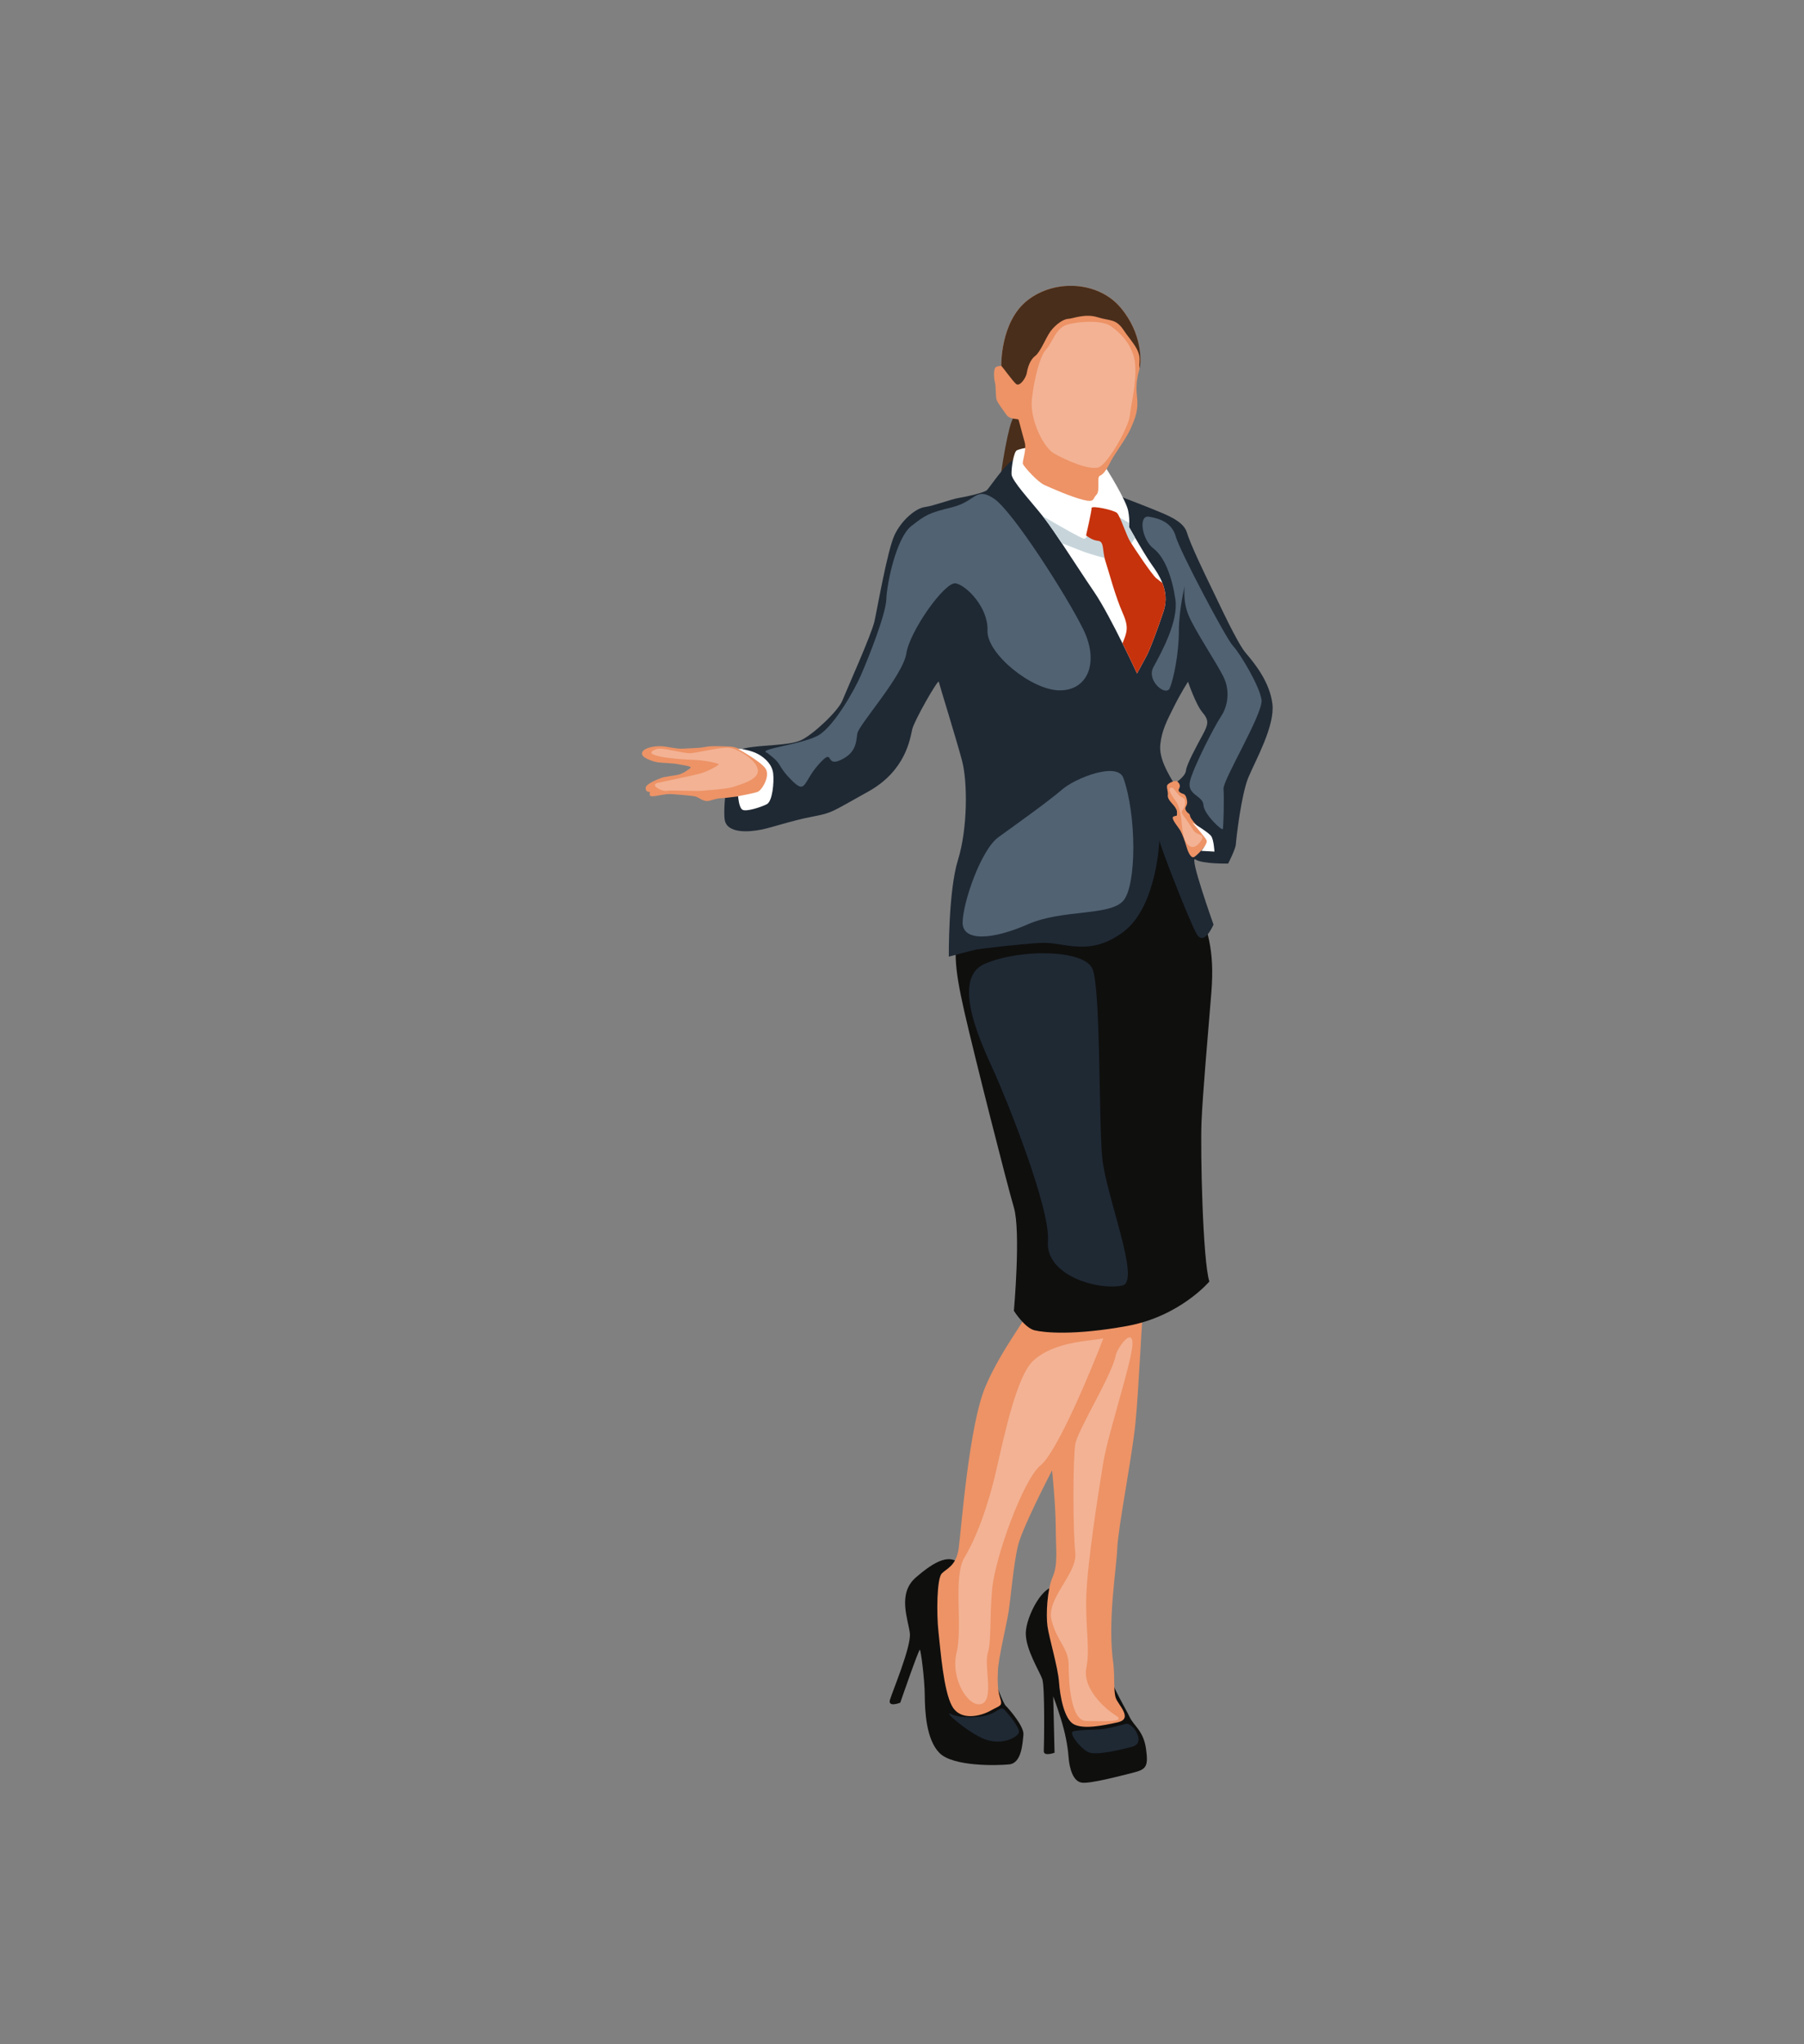 <?xml version="1.0" encoding="utf-8"?>
<!-- Generator: Adobe Illustrator 17.0.0, SVG Export Plug-In . SVG Version: 6.00 Build 0)  -->
<!DOCTYPE svg PUBLIC "-//W3C//DTD SVG 1.1//EN" "http://www.w3.org/Graphics/SVG/1.1/DTD/svg11.dtd">
<svg version="1.1" id="Layer_1" xmlns="http://www.w3.org/2000/svg" xmlns:xlink="http://www.w3.org/1999/xlink" x="0px" y="0px"
	 width="355px" height="402px" viewBox="0 0 355 402" enable-background="new 0 0 355 402" xml:space="preserve">
<rect x="0" y="0" width="355" height="402" fill="#808080" stroke="none"/>
<g>
	<path fill="#0F0F0E" d="M218.114,328.868c0.958,3.28,3.367,7.082,4.179,8.824c0.813,1.741,2.728,2.699,3.222,6.24
		c0.493,3.541,0.058,4.063-2.612,4.731c-2.67,0.668-8.272,2.148-9.985,1.945c-1.712-0.203-2.467-2.699-2.641-5.021
		c-0.174-2.322-0.668-4.76-1.48-7.43c-0.813-2.67-1.539-4.528-1.539-4.528l0.261,11.087c0,0-2.177,0.813-2.118-0.348
		c0.058-1.161,0.232-12.568-0.29-14.106c-0.522-1.538-3.309-5.863-3.251-9.114c0.058-3.251,3.57-10.1,6.299-8.91
		C210.887,313.427,218.114,328.868,218.114,328.868z"/>
	<path fill="#0F0F0E" d="M195.185,329.013c0.871,2.351,2.206,5.979,2.757,6.501c0.551,0.522,3.628,4.034,3.454,5.66
		c-0.174,1.625-0.319,5.573-2.786,5.834c-2.467,0.261-11.088,0.435-13.729-2.235c-2.642-2.67-2.874-8.214-2.903-11.407
		c-0.029-3.193-0.755-8.737-0.958-8.911c-0.203-0.174-3.86,10.42-3.86,10.42s-2.467,0.987-2.032-0.551
		c0.436-1.538,4.209-10.449,3.918-13.09c-0.29-2.641-2.525-7.778,1.161-10.971c3.686-3.192,6.995-5.108,9.114-2.119
		C191.44,311.134,195.185,329.013,195.185,329.013z"/>
	<path fill="#492E1B" d="M196.483,98.209c-0.022-2.844,1.619-12.829,2.569-15.267c0.95-2.438,3.156-6.85,4.549-3.541
		c1.393,3.309,3.489,7.322,1.396,12.194c-2.093,4.872-2.964,5.535-4.995,6.916C197.971,99.892,196.483,98.209,196.483,98.209z"/>
	<path fill="#ED9366" d="M196.374,328.694c-0.023,0.969-0.174,3.396,0.407,5.166c0.58,1.771,0.087,1.48-1.799,2.554
		c-1.887,1.074-5.95,2.177-7.634-0.871c-1.684-3.047-2.264-10.971-2.67-14.599c-0.407-3.628-0.319-10.449,0.638-11.465
		c0.958-1.016,2.844-1.451,3.338-4.963c0.494-3.512,2.003-24.265,5.312-31.927c3.309-7.662,8.359-13.467,8.882-15.847
		c0.522-2.38,22.755-7.546,22.233-1.335c-0.522,6.211-0.987,17.705-1.626,24.323c-0.638,6.618-3.425,20.608-3.599,24.845
		c-0.174,4.238-1.974,14.454-0.755,22.697c0.29,2.728,0,5.311,0.465,6.676c0.464,1.364,3.512,4.092,0.377,4.789
		c-3.135,0.697-6.676,1.364-8.592,0.406c-1.915-0.958-2.757-5.486-2.96-8.359c-0.203-2.874-1.945-8.649-2.264-10.942
		c-0.319-2.293-0.058-7.227,1.016-9.694c1.074-2.467,0.639-5.108,0.61-9.781c-0.029-4.673-0.726-11.174-0.726-11.174
		s-5.834,11.174-6.705,14.803c-0.871,3.628-1.422,10.217-1.828,12.887C198.087,319.551,196.432,326.222,196.374,328.694z"/>
	<path fill="#0F0F0E" d="M237.986,252.04c0,0-5.766,6.85-16.176,8.746c-10.41,1.896-16.292,1.316-18.227,0.852
		c-1.935-0.465-4.064-3.831-4.064-3.831s1.393-15.596,0-20.317c-1.394-4.721-7.74-29.721-9.753-38.545
		c-2.012-8.823-2.322-13.081-0.542-17.725c1.78-4.644,32.121-20.433,34.984-20.588c2.864-0.155,8.592,8.978,10.991,15.635
		c2.399,6.656,3.87,10.371,3.174,18.963c-0.697,8.592-1.703,19.892-1.935,25.464C236.206,226.266,236.671,247.938,237.986,252.04z"
		/>
	<path fill="#1F2934" d="M250.389,138.437c-0.522-4.296-3.481-7.954-5.224-9.985c-1.741-2.031-5.282-9.809-6.734-12.769
		c-1.45-2.962-4.179-8.651-4.876-10.973c-0.695-2.32-4.236-3.542-6.732-4.585c-2.498-1.046-7.083-2.614-10.16-4.239
		c-3.075-1.625-15.325-5.688-16.832-5.57c-1.51,0.115-5.109,5.631-5.631,6.095c-0.524,0.464-3.717,1.219-5.458,1.507
		c-1.74,0.291-4.933,1.568-6.734,1.801c-1.798,0.233-4.585,2.553-5.979,5.516c-1.392,2.959-3.366,14.336-3.945,16.95
		c-0.582,2.611-5.516,13.582-6.328,15.616c-0.813,2.032-5.746,6.674-8.126,7.778c-2.38,1.104-7.605,0.87-10.973,1.568
		c-3.366,0.695-4.412,11.028-4.063,13.955c0.349,2.927,4.876,2.531,7.198,2.067c2.323-0.467,5.864-1.743,9.985-2.537
		c4.121-0.796,3.656-0.832,11.089-4.953c7.429-4.121,8.241-10.507,8.648-12.247c0.406-1.743,5.109-9.927,5.224-9.348
		c0.115,0.582,3.484,11.38,4.585,15.558c1.103,4.178,1.103,13.351-0.813,19.503c-1.914,6.155-1.798,19.004-1.798,19.004
		s4.14-1.123,5.224-1.356c1.085-0.23,8.321-1.082,12.848-1.354c4.527-0.272,9.56,2.94,16.33-2.207
		c6.773-5.145,7.045-18.729,7.045-17.955c0,0.774,5.842,15.789,7.314,18.38c1.471,2.594,3.328-1.818,3.328-1.818
		s-4.895-13.738-3.558-12.81c1.334,0.928,6.443,0.813,6.443,0.813s1.45-2.844,1.507-3.772c0.058-0.931,1.046-9.812,2.495-13.235
		C247.139,149.408,250.911,142.733,250.389,138.437z M236.632,144.589c-1.161,2.15-3.135,5.749-3.25,6.968
		c-0.115,1.219-2.323,2.611-2.323,2.611c-1.043-1.856-3.017-4.876-2.729-7.72c0.291-2.844,1.337-4.76,2.729-7.547
		c1.395-2.787,2.729-4.818,2.729-4.818s1.51,4.469,2.844,6.037C237.966,141.688,237.793,142.442,236.632,144.589z"/>
	<path fill="#ED9366" d="M146.481,147.725c-0.607-0.07-1.316-0.871-3.076-0.91c-1.761-0.039-3.445-0.155-4.664,0.097
		c-1.219,0.251-2.863,0.23-4.296,0.328c-1.432,0.098-3.096-0.468-4.547-0.485c-1.451-0.017-3.387,0.409-3.56,1.357
		c-0.174,0.948,2.225,1.683,3.095,1.819c0.871,0.136,2.999,0.155,3.87,0.348c0.871,0.194,3.038,0.387,2.535,0.793
		c-0.503,0.406-1.509,1.103-2.38,1.296c-0.871,0.193-2.535,0.367-3.231,0.6c-0.697,0.232-2.941,1.142-3.135,1.838
		c-0.193,0.697,0.368,1.006,0.697,0.929c0.329-0.078-0.368,0.871,0.561,0.871c0.929,0,2.535-0.522,3.889-0.426
		c1.355,0.097,3.444,0.271,4.412,0.426c0.968,0.155,1.723,1.235,3.038,0.86c1.316-0.376,1.684-0.473,2.496-0.492
		c0.813-0.019,3.309-0.445,4.45-0.445c1.142,0,3.967-0.251,4.218-1.335c0.252-1.083,0.929-3.87,0.503-4.257
		C150.932,150.55,146.481,147.725,146.481,147.725z"/>
	<path fill="#FFFFFF" d="M145.785,147.3c0,0,1.993,0.232,3.425,1.026c1.432,0.793,2.748,2.09,2.941,3.812
		c0.194,1.722-0.135,5.437-1.238,6.018c-1.103,0.58-4.141,1.567-4.837,1.084c-0.697-0.484-0.832-2.651-0.832-2.651
		s2.999-0.542,3.85-0.851c0.852-0.31,2.574-3.193,1.509-4.644c-1.064-1.451-5.36-3.793-5.36-3.793H145.785z"/>
	<path fill="#ED9366" d="M237.569,165.924c0,0-2.098,2.554-2.708,2.67c-0.609,0.116-1.161-1.248-1.422-2.206
		c-0.261-0.958-0.813-2.438-1.19-3.077c-0.377-0.639-1.887-2.345-1.364-2.682c0.522-0.337,0.725,0.069,0.725-0.54
		c0-0.609,0.058-0.668-0.377-1.335c-0.435-0.668-1.538-1.509-1.422-2.351c0.116-0.842-0.423-1.712-0.009-2.119
		c0.415-0.406,1.557-0.916,1.9-0.574c0.343,0.342,0.691,0.748,0.314,1.416c-0.377,0.667,0.676,0.958,0.919,1.045
		c0.242,0.087,0.547,0.464,0.67,1.422c0.123,0.958-0.66,1.132-0.225,1.828c0.435,0.697,0.697,0.435,0.812,1.074
		c0.116,0.639,1.626,2.177,2.003,2.554c0.377,0.377,1.915,2.235,1.915,2.235L237.569,165.924z"/>
	<path fill="#FFFFFF" d="M234.658,161.802c0,0,3.164,1.887,3.686,2.641c0.523,0.755,0.639,3.047,0.639,3.047l-2.583-0.145
		c0,0,1.277-1.48,1.045-2.06C237.212,164.705,234.658,161.802,234.658,161.802z"/>
	<path fill="#FFFFFF" d="M228.97,120.229c-1.276,3.83-2.71,7.547-3.212,8.513c-0.502,0.966-2.012,3.714-2.012,3.714
		s-1.233-2.663-2.858-5.927c-1.741-3.506-3.937-7.709-5.54-10.054c-1.98-2.896-4.322-6.534-6.381-9.62
		c-1.164-1.743-2.235-3.308-3.1-4.467c-0.214-0.288-0.447-0.587-0.689-0.892c-2.463-3.102-6.087-6.94-6.125-8.242
		c-0.036-1.433,0.467-4.412,1.046-4.684c0.582-0.269,2.051-0.656,3.948-0.656c1.897,0,11.61,1.392,12.772,2.94
		c1.161,1.548,4.799,7.624,5.186,9.598c0.197,1.021,0.233,1.837,0.219,2.383c-0.011,0.511-0.066,0.791-0.066,0.791
		s0.513,0.912,1.219,2.128c1.04,1.793,2.495,4.242,3.347,5.417c0.661,0.911,1.466,2.098,2.012,3.489
		C229.37,116.276,229.656,118.17,228.97,120.229z"/>
	<path fill="#C7D5DB" d="M223.377,105.756c0,0-2.729,4.297-3.308,4.431c-0.582,0.135-5.148-0.947-7.934-2.108
		c-0.843-0.349-1.982-0.782-3.168-1.222c-1.164-1.743-2.235-3.308-3.1-4.467c-0.214-0.288-0.447-0.587-0.689-0.892
		c3.111,1.834,7.626,4.398,8.156,4.45c0.774,0.08,1.2-2.795,1.277-3.099c0.077-0.305,3.097-0.769,3.599-0.654
		c0.502,0.115,1.2-0.889,1.2-0.889s1.752,0.914,2.814,1.532c-0.011,0.511-0.066,0.791-0.066,0.791S222.672,104.54,223.377,105.756z"
		/>
	<path fill="#C6320C" d="M228.97,120.229c-1.276,3.83-2.71,7.547-3.212,8.513c-0.502,0.966-2.012,3.714-2.012,3.714
		s-1.233-2.663-2.858-5.927c0.834-2.07,1.304-3.091,0.11-5.798c-1.587-3.599-2.748-8.165-3.443-10.292
		c-0.697-2.13-0.195-3.948-1.471-4.066c-1.277-0.115-2.361-1.081-2.361-1.081s1.123-4.837,1.085-5.381
		c-0.038-0.541,4.374,0.387,4.991,0.969c0.621,0.579,1.859,4.45,2.633,5.688c0.774,1.238,4.217,6.424,5.106,7.16
		c0.25,0.209,0.695,0.522,1.2,0.934C229.37,116.276,229.656,118.17,228.97,120.229z"/>
	<path fill="#ED9366" d="M224.267,72.405c-0.011,0.041-0.022,0.082-0.035,0.124c-0.316,1.192-0.793,2.954-0.486,5.48
		c0.318,2.611-0.349,4.266-1.219,6.21c-0.871,1.947-2.729,4.442-3.511,5.749c-0.785,1.304-1.433,3.113-2.603,3.619
		c-0.618,0.264,0.134,2.979-0.659,3.734c-0.793,0.755-0.214,1.587-2.61,0.986c-2.4-0.598-6.155-2.262-7.586-2.902
		c-1.433-0.637-4.044-3.619-4.258-4.14c-0.212-0.521,0.793-2.767,0.329-4.354c-0.464-1.587-1.103-4.159-1.2-4.374
		c-0.096-0.211-1.702,0-2.342-0.909c-0.637-0.909-1.76-2.361-1.974-3.001c-0.211-0.637-0.115-2.63-0.31-3.347
		c-0.192-0.717-0.445-2.979,0.349-3.174c0.793-0.192,0.892-0.154,0.892-0.154s-0.233-8.632,5.137-12.868
		c5.37-4.239,13.903-3.772,18.284,1.364C224.849,65.585,224.585,71.216,224.267,72.405z"/>
	<path fill="#492E1B" d="M224.267,72.405c-0.011,0.041-0.022,0.082-0.035,0.124c-0.039-0.436-0.041-0.944,0.008-1.516
		c0.192-2.245-1.598-3.802-3.135-6.095c-1.538-2.292-2.614-1.741-5.109-2.526c-2.495-0.783-4.876,0.291-5.804,0.318
		c-0.931,0.03-2.496,1.134-3.454,2.438c-0.958,1.307-1.974,4.066-3.02,4.848c-1.043,0.785-1.48,2.292-1.653,3.339
		c-0.176,1.043-1.424,2.787-2.119,2.177c-0.697-0.609-2.495-3.135-2.902-3.561c0,0-0.233-8.632,5.137-12.868
		c5.37-4.239,13.903-3.772,18.284,1.364C224.849,65.585,224.585,71.216,224.267,72.405z"/>
	<path fill="#516272" d="M150.995,148.087c-2.339-0.8,7.367-1.693,10.295-3.615c2.928-1.922,6.726-8.465,8.144-11.714
		c1.419-3.249,4.896-11.942,4.988-14.962c0.091-3.02,1.967-12.034,4.896-14.322c2.929-2.288,3.432-2.558,8.099-3.727
		c4.667-1.169,4.527-4.098,8.189-1.672c3.662,2.425,14.415,19.263,17.572,25.715c3.157,6.452,0.915,11.988-4.622,11.988
		c-5.536,0-14.413-7.23-14.23-11.76c0.183-4.53-4.164-8.922-6.269-9.289c-2.105-0.366-9.014,9.335-9.701,13.773
		c-0.686,4.438-9.425,14.093-9.655,15.786c-0.229,1.693-0.229,3.798-3.34,5.216c-3.111,1.418-1.098-2.7-4.255,0.824
		c-3.157,3.523-2.425,6.1-5.445,3.004C152.643,150.238,154.29,150.568,150.995,148.087z"/>
	<path fill="#516272" d="M221.071,153.029c2.588,7.306,2.608,21.002,0,24.091c-2.608,3.089-11.942,1.647-18.806,4.667
		c-6.864,3.02-12.904,3.5-12.835-0.412c0.068-3.912,3.604-14.239,7.052-16.728c3.449-2.489,9.9-7.088,12.508-9.353
		C211.599,153.029,219.904,149.734,221.071,153.029z"/>
	<path fill="#516272" d="M226.974,131.203c1.694-3.072,4.942-9.06,4.324-13.315c-0.618-4.255-2.059-8.305-4.324-10.02
		c-2.265-1.716-3.02-6.589-0.892-6.246c2.128,0.343,4.55,1.167,5.295,3.912c0.745,2.745,9.873,20.041,11.246,21.483
		c1.373,1.441,5.285,7.961,5.628,10.638c0.343,2.677-7.619,15.717-7.482,17.502c0.137,1.784,0,7.481-0.137,7.893
		c-0.137,0.412-3.71-2.883-3.811-4.736c-0.101-1.853-3.327-1.95-2.64-4.715c0.687-2.766,4.736-10.659,6.109-12.718
		c1.372-2.059,1.784-5.079,0.48-7.756c-1.304-2.677-5.684-9.197-6.892-12.148c-1.207-2.951-0.726-5.765-0.726-5.765
		s-1.167,4.598-1.167,8.922c0,4.324-1.029,9.403-1.784,11.187C229.445,137.105,225.519,133.841,226.974,131.203z"/>
	<path fill="#1F2934" d="M220.865,252.824c-4.959,1.025-15.143-2.059-14.641-8.648c0.502-6.589-8.146-27.873-10.342-32.811
		c-2.196-4.938-9.197-18.802-2.059-21.822c7.138-3.02,19.492-2.745,21.14,0.961c1.647,3.706,1.235,29.513,1.922,37.063
		C217.571,235.116,224.585,252.055,220.865,252.824z"/>
	<path fill="#1F2934" d="M187.234,337.153c1.71,0.836,5.765,0.732,7.596,0c1.83-0.732,2.105-1.647,2.883-0.824
		c0.778,0.824,3.065,3.569,2.791,4.438c-0.275,0.869-3.272,2.562-6.623,1.327S185.175,336.146,187.234,337.153z"/>
	<path fill="#1F2934" d="M222.558,343.605c-2.151,0.545-6.864,1.693-8.373,1.007c-1.51-0.686-4.072-3.844-2.928-4.118
		c1.143-0.274,3.477-0.274,5.125-0.366c1.647-0.092,4.667-0.961,5.171-1.098c0.503-0.137,1.83,0.595,2.379,2.379
		C224.48,343.193,222.934,343.509,222.558,343.605z"/>
	<path fill="#F3B294" d="M217.113,263.211c-1.922,5.125-8.949,22.238-12.344,24.983c-3.396,2.745-8.978,18.12-9.527,24.343
		c-0.549,6.223-0.114,10.089-0.87,12.629c-0.755,2.54,1.304,9.129-1.236,9.952c-2.539,0.824-6.156-4.942-4.897-10.089
		c1.259-5.148-0.731-14.894,1.534-18.669c2.265-3.775,4.598-9.815,6.314-17.365c1.716-7.55,4.049-18.257,7.138-21.277
		c3.089-3.02,8.511-3.775,10.776-4.05C216.267,263.394,217.113,263.211,217.113,263.211z"/>
	<path fill="#F3B294" d="M219.561,266.551c-0.75,3.989-7.481,14.619-7.962,17.502c-0.48,2.883-0.48,17.09,0,21.277
		c0.481,4.187-5.765,8.991-4.667,13.315c1.098,4.324,3.363,5.422,3.363,8.922c0,3.5,0.441,10.913,3.481,10.913
		c3.04,0,8.119,0.343,5.785-1.098c-2.333-1.441-6.56-5.422-5.785-9.334c0.775-3.912-0.226-7.962,0-14.345
		c0.226-6.383,2.331-20.041,3.337-26.081c1.006-6.04,5.948-20.728,5.742-23.611C222.65,261.128,219.794,265.309,219.561,266.551z"/>
	<path fill="#F3B294" d="M218.6,64.147c1.806,1.274,4.461,3.768,4.777,7.481c0.315,3.714-0.773,7.687-1.048,10.112
		c-0.275,2.425-4.164,9.105-5.903,10.066c-1.739,0.961-7.046-1.464-9.06-2.654c-2.013-1.19-4.759-6.589-4.301-10.707
		c0.458-4.118,1.607-8.465,2.817-9.746c1.21-1.281,1.838-4.164,4.132-4.85C212.309,63.163,216.882,62.934,218.6,64.147z"/>
	<path fill="#F3B294" d="M129.26,147.3c0.999-0.342,5.125,0.879,6.543,0.833c1.418-0.046,6.026-1.271,7.733-1.052
		c1.707,0.219,5.216,2.288,5.583,4.255c0.366,1.968-3.249,2.876-4.667,3.383c-1.419,0.507-5.719,0.736-6.589,0.827
		c-0.87,0.091-6.04-0.183-6.772,0c-0.732,0.183-3.477-1.19-1.556-1.601c1.922-0.412,6.635-1.392,8.191-1.794
		c1.555-0.402,3.706-1.638,3.706-1.821c0-0.183-2.425-0.824-5.491-0.915C132.875,149.322,125.417,148.617,129.26,147.3z"/>
	<path fill="#F3B294" d="M230.543,154.905c0.326-0.026,0.641,0.549,1.35,1.373c0.709,0.824,1.464,0.389,1.304,1.83
		c-0.16,1.441-1.167,1.167-0.298,2.333c0.87,1.167,1.144,1.647,1.922,2.837c0.778,1.19,2.745,0.595,1.281,2.425
		c-1.464,1.83-2.7,0.472-3.135-1.057c-0.435-1.528-0.412-3.183-0.549-3.911c-0.137-0.729-0.412-2.262-0.915-2.994
		C231,157.009,229.399,154.996,230.543,154.905z"/>
</g>
</svg>
